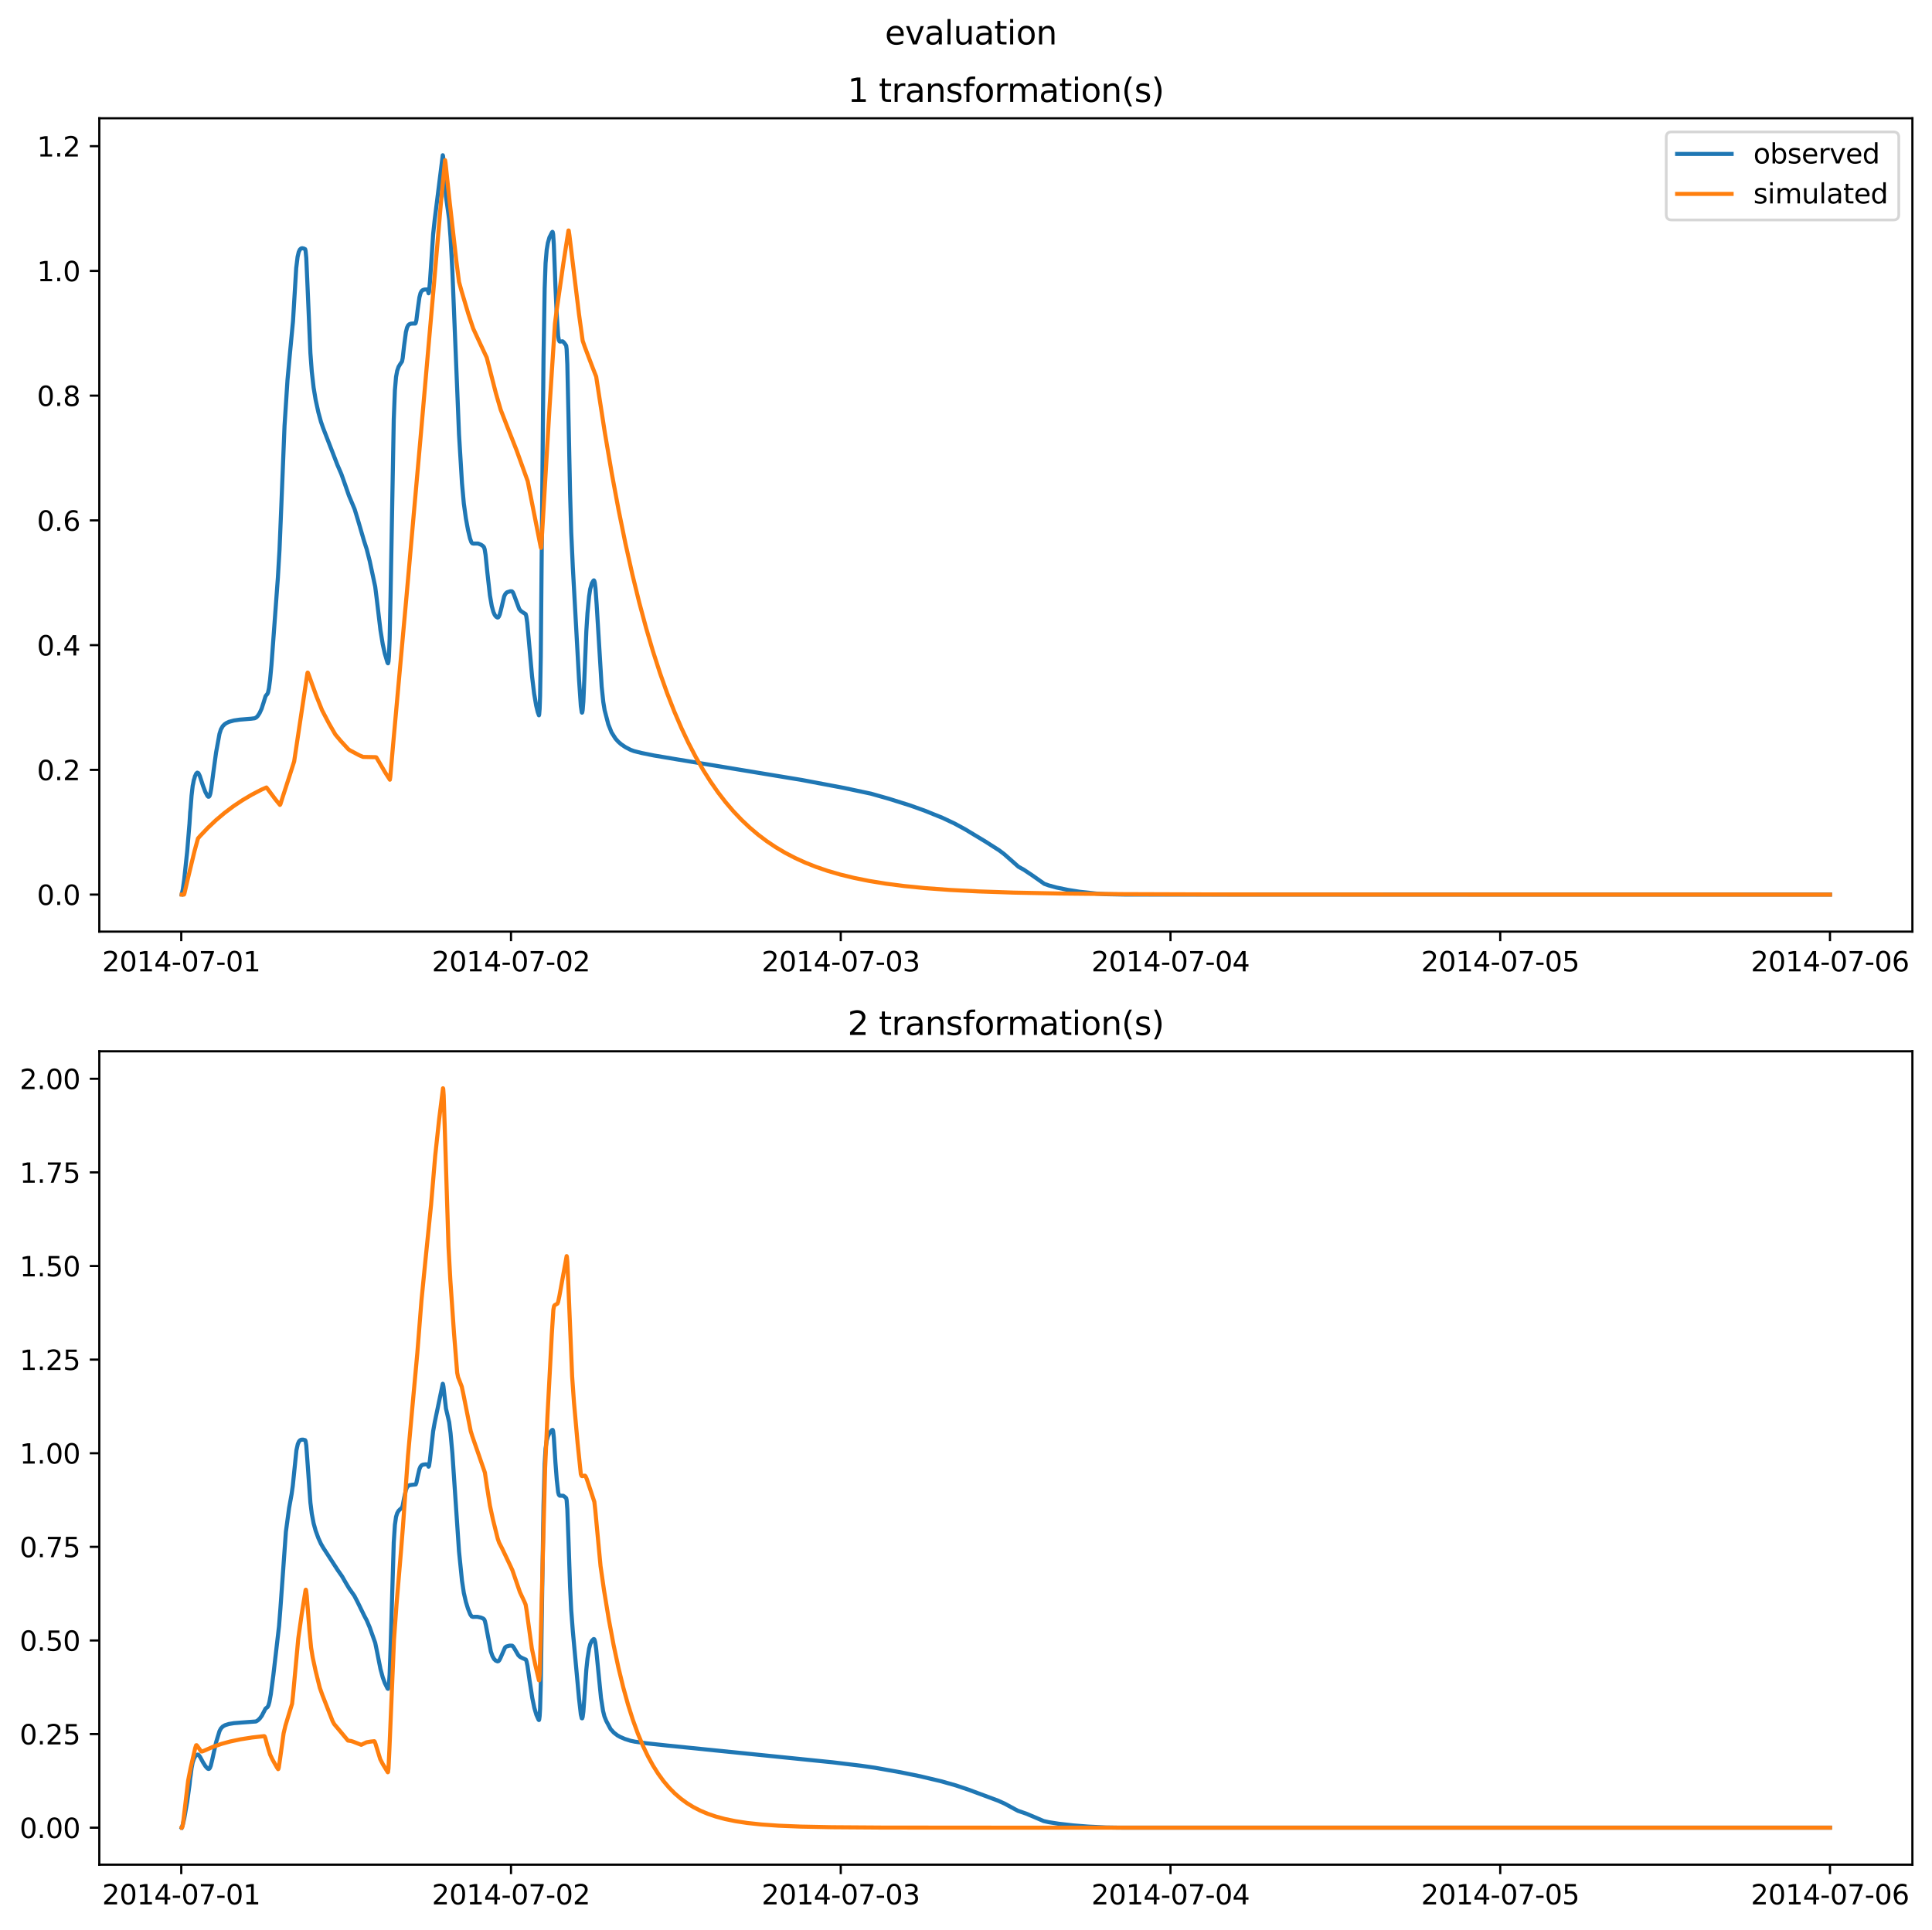 <?xml version="1.0" encoding="utf-8" standalone="no"?>
<!DOCTYPE svg PUBLIC "-//W3C//DTD SVG 1.1//EN"
  "http://www.w3.org/Graphics/SVG/1.1/DTD/svg11.dtd">
<svg xmlns:xlink="http://www.w3.org/1999/xlink" width="709.489pt" height="708.798pt" viewBox="0 0 709.489 708.798" xmlns="http://www.w3.org/2000/svg" version="1.1">
 <defs>
  <style type="text/css">*{stroke-linejoin: round; stroke-linecap: butt}</style>
 </defs>
 <g id="figure_1">
  <g id="patch_1">
   <path d="M 0 708.798 
L 709.489 708.798 
L 709.489 0 
L 0 0 
z
" style="fill: #ffffff"/>
  </g>
  <g id="axes_1">
   <g id="patch_2">
    <path d="M 36.466 342.2 
L 702.289 342.2 
L 702.289 43.44 
L 36.466 43.44 
z
" style="fill: #ffffff"/>
   </g>
   <g id="matplotlib.axis_1">
    <g id="xtick_1">
     <g id="line2d_1">
      <defs>
       <path id="ma8c5abddf0" d="M 0 0 
L 0 3.5 
" style="stroke: #000000; stroke-width: 0.8"/>
      </defs>
      <g>
       <use xlink:href="#ma8c5abddf0" x="66.562" y="342.2" style="stroke: #000000; stroke-width: 0.8"/>
      </g>
     </g>
     <g id="text_1">
      <!-- 2014-07-01 -->
      <g transform="translate(37.504 356.798) scale(0.1 -0.1)">
       <defs>
        <path id="DejaVuSans-32" d="M 1228 531 
L 3431 531 
L 3431 0 
L 469 0 
L 469 531 
Q 828 903 1448 1529 
Q 2069 2156 2228 2338 
Q 2531 2678 2651 2914 
Q 2772 3150 2772 3378 
Q 2772 3750 2511 3984 
Q 2250 4219 1831 4219 
Q 1534 4219 1204 4116 
Q 875 4013 500 3803 
L 500 4441 
Q 881 4594 1212 4672 
Q 1544 4750 1819 4750 
Q 2544 4750 2975 4387 
Q 3406 4025 3406 3419 
Q 3406 3131 3298 2873 
Q 3191 2616 2906 2266 
Q 2828 2175 2409 1742 
Q 1991 1309 1228 531 
z
" transform="scale(0.016)"/>
        <path id="DejaVuSans-30" d="M 2034 4250 
Q 1547 4250 1301 3770 
Q 1056 3291 1056 2328 
Q 1056 1369 1301 889 
Q 1547 409 2034 409 
Q 2525 409 2770 889 
Q 3016 1369 3016 2328 
Q 3016 3291 2770 3770 
Q 2525 4250 2034 4250 
z
M 2034 4750 
Q 2819 4750 3233 4129 
Q 3647 3509 3647 2328 
Q 3647 1150 3233 529 
Q 2819 -91 2034 -91 
Q 1250 -91 836 529 
Q 422 1150 422 2328 
Q 422 3509 836 4129 
Q 1250 4750 2034 4750 
z
" transform="scale(0.016)"/>
        <path id="DejaVuSans-31" d="M 794 531 
L 1825 531 
L 1825 4091 
L 703 3866 
L 703 4441 
L 1819 4666 
L 2450 4666 
L 2450 531 
L 3481 531 
L 3481 0 
L 794 0 
L 794 531 
z
" transform="scale(0.016)"/>
        <path id="DejaVuSans-34" d="M 2419 4116 
L 825 1625 
L 2419 1625 
L 2419 4116 
z
M 2253 4666 
L 3047 4666 
L 3047 1625 
L 3713 1625 
L 3713 1100 
L 3047 1100 
L 3047 0 
L 2419 0 
L 2419 1100 
L 313 1100 
L 313 1709 
L 2253 4666 
z
" transform="scale(0.016)"/>
        <path id="DejaVuSans-2d" d="M 313 2009 
L 1997 2009 
L 1997 1497 
L 313 1497 
L 313 2009 
z
" transform="scale(0.016)"/>
        <path id="DejaVuSans-37" d="M 525 4666 
L 3525 4666 
L 3525 4397 
L 1831 0 
L 1172 0 
L 2766 4134 
L 525 4134 
L 525 4666 
z
" transform="scale(0.016)"/>
       </defs>
       <use xlink:href="#DejaVuSans-32"/>
       <use xlink:href="#DejaVuSans-30" x="63.623"/>
       <use xlink:href="#DejaVuSans-31" x="127.246"/>
       <use xlink:href="#DejaVuSans-34" x="190.869"/>
       <use xlink:href="#DejaVuSans-2d" x="254.492"/>
       <use xlink:href="#DejaVuSans-30" x="290.576"/>
       <use xlink:href="#DejaVuSans-37" x="354.199"/>
       <use xlink:href="#DejaVuSans-2d" x="417.822"/>
       <use xlink:href="#DejaVuSans-30" x="453.906"/>
       <use xlink:href="#DejaVuSans-31" x="517.529"/>
      </g>
     </g>
    </g>
    <g id="xtick_2">
     <g id="line2d_2">
      <g>
       <use xlink:href="#ma8c5abddf0" x="187.655" y="342.2" style="stroke: #000000; stroke-width: 0.8"/>
      </g>
     </g>
     <g id="text_2">
      <!-- 2014-07-02 -->
      <g transform="translate(158.597 356.798) scale(0.1 -0.1)">
       <use xlink:href="#DejaVuSans-32"/>
       <use xlink:href="#DejaVuSans-30" x="63.623"/>
       <use xlink:href="#DejaVuSans-31" x="127.246"/>
       <use xlink:href="#DejaVuSans-34" x="190.869"/>
       <use xlink:href="#DejaVuSans-2d" x="254.492"/>
       <use xlink:href="#DejaVuSans-30" x="290.576"/>
       <use xlink:href="#DejaVuSans-37" x="354.199"/>
       <use xlink:href="#DejaVuSans-2d" x="417.822"/>
       <use xlink:href="#DejaVuSans-30" x="453.906"/>
       <use xlink:href="#DejaVuSans-32" x="517.529"/>
      </g>
     </g>
    </g>
    <g id="xtick_3">
     <g id="line2d_3">
      <g>
       <use xlink:href="#ma8c5abddf0" x="308.747" y="342.2" style="stroke: #000000; stroke-width: 0.8"/>
      </g>
     </g>
     <g id="text_3">
      <!-- 2014-07-03 -->
      <g transform="translate(279.689 356.798) scale(0.1 -0.1)">
       <defs>
        <path id="DejaVuSans-33" d="M 2597 2516 
Q 3050 2419 3304 2112 
Q 3559 1806 3559 1356 
Q 3559 666 3084 287 
Q 2609 -91 1734 -91 
Q 1441 -91 1130 -33 
Q 819 25 488 141 
L 488 750 
Q 750 597 1062 519 
Q 1375 441 1716 441 
Q 2309 441 2620 675 
Q 2931 909 2931 1356 
Q 2931 1769 2642 2001 
Q 2353 2234 1838 2234 
L 1294 2234 
L 1294 2753 
L 1863 2753 
Q 2328 2753 2575 2939 
Q 2822 3125 2822 3475 
Q 2822 3834 2567 4026 
Q 2313 4219 1838 4219 
Q 1578 4219 1281 4162 
Q 984 4106 628 3988 
L 628 4550 
Q 988 4650 1302 4700 
Q 1616 4750 1894 4750 
Q 2613 4750 3031 4423 
Q 3450 4097 3450 3541 
Q 3450 3153 3228 2886 
Q 3006 2619 2597 2516 
z
" transform="scale(0.016)"/>
       </defs>
       <use xlink:href="#DejaVuSans-32"/>
       <use xlink:href="#DejaVuSans-30" x="63.623"/>
       <use xlink:href="#DejaVuSans-31" x="127.246"/>
       <use xlink:href="#DejaVuSans-34" x="190.869"/>
       <use xlink:href="#DejaVuSans-2d" x="254.492"/>
       <use xlink:href="#DejaVuSans-30" x="290.576"/>
       <use xlink:href="#DejaVuSans-37" x="354.199"/>
       <use xlink:href="#DejaVuSans-2d" x="417.822"/>
       <use xlink:href="#DejaVuSans-30" x="453.906"/>
       <use xlink:href="#DejaVuSans-33" x="517.529"/>
      </g>
     </g>
    </g>
    <g id="xtick_4">
     <g id="line2d_4">
      <g>
       <use xlink:href="#ma8c5abddf0" x="429.84" y="342.2" style="stroke: #000000; stroke-width: 0.8"/>
      </g>
     </g>
     <g id="text_4">
      <!-- 2014-07-04 -->
      <g transform="translate(400.782 356.798) scale(0.1 -0.1)">
       <use xlink:href="#DejaVuSans-32"/>
       <use xlink:href="#DejaVuSans-30" x="63.623"/>
       <use xlink:href="#DejaVuSans-31" x="127.246"/>
       <use xlink:href="#DejaVuSans-34" x="190.869"/>
       <use xlink:href="#DejaVuSans-2d" x="254.492"/>
       <use xlink:href="#DejaVuSans-30" x="290.576"/>
       <use xlink:href="#DejaVuSans-37" x="354.199"/>
       <use xlink:href="#DejaVuSans-2d" x="417.822"/>
       <use xlink:href="#DejaVuSans-30" x="453.906"/>
       <use xlink:href="#DejaVuSans-34" x="517.529"/>
      </g>
     </g>
    </g>
    <g id="xtick_5">
     <g id="line2d_5">
      <g>
       <use xlink:href="#ma8c5abddf0" x="550.932" y="342.2" style="stroke: #000000; stroke-width: 0.8"/>
      </g>
     </g>
     <g id="text_5">
      <!-- 2014-07-05 -->
      <g transform="translate(521.874 356.798) scale(0.1 -0.1)">
       <defs>
        <path id="DejaVuSans-35" d="M 691 4666 
L 3169 4666 
L 3169 4134 
L 1269 4134 
L 1269 2991 
Q 1406 3038 1543 3061 
Q 1681 3084 1819 3084 
Q 2600 3084 3056 2656 
Q 3513 2228 3513 1497 
Q 3513 744 3044 326 
Q 2575 -91 1722 -91 
Q 1428 -91 1123 -41 
Q 819 9 494 109 
L 494 744 
Q 775 591 1075 516 
Q 1375 441 1709 441 
Q 2250 441 2565 725 
Q 2881 1009 2881 1497 
Q 2881 1984 2565 2268 
Q 2250 2553 1709 2553 
Q 1456 2553 1204 2497 
Q 953 2441 691 2322 
L 691 4666 
z
" transform="scale(0.016)"/>
       </defs>
       <use xlink:href="#DejaVuSans-32"/>
       <use xlink:href="#DejaVuSans-30" x="63.623"/>
       <use xlink:href="#DejaVuSans-31" x="127.246"/>
       <use xlink:href="#DejaVuSans-34" x="190.869"/>
       <use xlink:href="#DejaVuSans-2d" x="254.492"/>
       <use xlink:href="#DejaVuSans-30" x="290.576"/>
       <use xlink:href="#DejaVuSans-37" x="354.199"/>
       <use xlink:href="#DejaVuSans-2d" x="417.822"/>
       <use xlink:href="#DejaVuSans-30" x="453.906"/>
       <use xlink:href="#DejaVuSans-35" x="517.529"/>
      </g>
     </g>
    </g>
    <g id="xtick_6">
     <g id="line2d_6">
      <g>
       <use xlink:href="#ma8c5abddf0" x="672.025" y="342.2" style="stroke: #000000; stroke-width: 0.8"/>
      </g>
     </g>
     <g id="text_6">
      <!-- 2014-07-06 -->
      <g transform="translate(642.967 356.798) scale(0.1 -0.1)">
       <defs>
        <path id="DejaVuSans-36" d="M 2113 2584 
Q 1688 2584 1439 2293 
Q 1191 2003 1191 1497 
Q 1191 994 1439 701 
Q 1688 409 2113 409 
Q 2538 409 2786 701 
Q 3034 994 3034 1497 
Q 3034 2003 2786 2293 
Q 2538 2584 2113 2584 
z
M 3366 4563 
L 3366 3988 
Q 3128 4100 2886 4159 
Q 2644 4219 2406 4219 
Q 1781 4219 1451 3797 
Q 1122 3375 1075 2522 
Q 1259 2794 1537 2939 
Q 1816 3084 2150 3084 
Q 2853 3084 3261 2657 
Q 3669 2231 3669 1497 
Q 3669 778 3244 343 
Q 2819 -91 2113 -91 
Q 1303 -91 875 529 
Q 447 1150 447 2328 
Q 447 3434 972 4092 
Q 1497 4750 2381 4750 
Q 2619 4750 2861 4703 
Q 3103 4656 3366 4563 
z
" transform="scale(0.016)"/>
       </defs>
       <use xlink:href="#DejaVuSans-32"/>
       <use xlink:href="#DejaVuSans-30" x="63.623"/>
       <use xlink:href="#DejaVuSans-31" x="127.246"/>
       <use xlink:href="#DejaVuSans-34" x="190.869"/>
       <use xlink:href="#DejaVuSans-2d" x="254.492"/>
       <use xlink:href="#DejaVuSans-30" x="290.576"/>
       <use xlink:href="#DejaVuSans-37" x="354.199"/>
       <use xlink:href="#DejaVuSans-2d" x="417.822"/>
       <use xlink:href="#DejaVuSans-30" x="453.906"/>
       <use xlink:href="#DejaVuSans-36" x="517.529"/>
      </g>
     </g>
    </g>
   </g>
   <g id="matplotlib.axis_2">
    <g id="ytick_1">
     <g id="line2d_7">
      <defs>
       <path id="mebd915422e" d="M 0 0 
L -3.5 0 
" style="stroke: #000000; stroke-width: 0.8"/>
      </defs>
      <g>
       <use xlink:href="#mebd915422e" x="36.466" y="328.601" style="stroke: #000000; stroke-width: 0.8"/>
      </g>
     </g>
     <g id="text_7">
      <!-- 0.0 -->
      <g transform="translate(13.562 332.4) scale(0.1 -0.1)">
       <defs>
        <path id="DejaVuSans-2e" d="M 684 794 
L 1344 794 
L 1344 0 
L 684 0 
L 684 794 
z
" transform="scale(0.016)"/>
       </defs>
       <use xlink:href="#DejaVuSans-30"/>
       <use xlink:href="#DejaVuSans-2e" x="63.623"/>
       <use xlink:href="#DejaVuSans-30" x="95.41"/>
      </g>
     </g>
    </g>
    <g id="ytick_2">
     <g id="line2d_8">
      <g>
       <use xlink:href="#mebd915422e" x="36.466" y="282.782" style="stroke: #000000; stroke-width: 0.8"/>
      </g>
     </g>
     <g id="text_8">
      <!-- 0.2 -->
      <g transform="translate(13.562 286.582) scale(0.1 -0.1)">
       <use xlink:href="#DejaVuSans-30"/>
       <use xlink:href="#DejaVuSans-2e" x="63.623"/>
       <use xlink:href="#DejaVuSans-32" x="95.41"/>
      </g>
     </g>
    </g>
    <g id="ytick_3">
     <g id="line2d_9">
      <g>
       <use xlink:href="#mebd915422e" x="36.466" y="236.964" style="stroke: #000000; stroke-width: 0.8"/>
      </g>
     </g>
     <g id="text_9">
      <!-- 0.4 -->
      <g transform="translate(13.562 240.763) scale(0.1 -0.1)">
       <use xlink:href="#DejaVuSans-30"/>
       <use xlink:href="#DejaVuSans-2e" x="63.623"/>
       <use xlink:href="#DejaVuSans-34" x="95.41"/>
      </g>
     </g>
    </g>
    <g id="ytick_4">
     <g id="line2d_10">
      <g>
       <use xlink:href="#mebd915422e" x="36.466" y="191.145" style="stroke: #000000; stroke-width: 0.8"/>
      </g>
     </g>
     <g id="text_10">
      <!-- 0.6 -->
      <g transform="translate(13.562 194.945) scale(0.1 -0.1)">
       <use xlink:href="#DejaVuSans-30"/>
       <use xlink:href="#DejaVuSans-2e" x="63.623"/>
       <use xlink:href="#DejaVuSans-36" x="95.41"/>
      </g>
     </g>
    </g>
    <g id="ytick_5">
     <g id="line2d_11">
      <g>
       <use xlink:href="#mebd915422e" x="36.466" y="145.327" style="stroke: #000000; stroke-width: 0.8"/>
      </g>
     </g>
     <g id="text_11">
      <!-- 0.8 -->
      <g transform="translate(13.562 149.126) scale(0.1 -0.1)">
       <defs>
        <path id="DejaVuSans-38" d="M 2034 2216 
Q 1584 2216 1326 1975 
Q 1069 1734 1069 1313 
Q 1069 891 1326 650 
Q 1584 409 2034 409 
Q 2484 409 2743 651 
Q 3003 894 3003 1313 
Q 3003 1734 2745 1975 
Q 2488 2216 2034 2216 
z
M 1403 2484 
Q 997 2584 770 2862 
Q 544 3141 544 3541 
Q 544 4100 942 4425 
Q 1341 4750 2034 4750 
Q 2731 4750 3128 4425 
Q 3525 4100 3525 3541 
Q 3525 3141 3298 2862 
Q 3072 2584 2669 2484 
Q 3125 2378 3379 2068 
Q 3634 1759 3634 1313 
Q 3634 634 3220 271 
Q 2806 -91 2034 -91 
Q 1263 -91 848 271 
Q 434 634 434 1313 
Q 434 1759 690 2068 
Q 947 2378 1403 2484 
z
M 1172 3481 
Q 1172 3119 1398 2916 
Q 1625 2713 2034 2713 
Q 2441 2713 2670 2916 
Q 2900 3119 2900 3481 
Q 2900 3844 2670 4047 
Q 2441 4250 2034 4250 
Q 1625 4250 1398 4047 
Q 1172 3844 1172 3481 
z
" transform="scale(0.016)"/>
       </defs>
       <use xlink:href="#DejaVuSans-30"/>
       <use xlink:href="#DejaVuSans-2e" x="63.623"/>
       <use xlink:href="#DejaVuSans-38" x="95.41"/>
      </g>
     </g>
    </g>
    <g id="ytick_6">
     <g id="line2d_12">
      <g>
       <use xlink:href="#mebd915422e" x="36.466" y="99.508" style="stroke: #000000; stroke-width: 0.8"/>
      </g>
     </g>
     <g id="text_12">
      <!-- 1.0 -->
      <g transform="translate(13.562 103.308) scale(0.1 -0.1)">
       <use xlink:href="#DejaVuSans-31"/>
       <use xlink:href="#DejaVuSans-2e" x="63.623"/>
       <use xlink:href="#DejaVuSans-30" x="95.41"/>
      </g>
     </g>
    </g>
    <g id="ytick_7">
     <g id="line2d_13">
      <g>
       <use xlink:href="#mebd915422e" x="36.466" y="53.69" style="stroke: #000000; stroke-width: 0.8"/>
      </g>
     </g>
     <g id="text_13">
      <!-- 1.2 -->
      <g transform="translate(13.562 57.489) scale(0.1 -0.1)">
       <use xlink:href="#DejaVuSans-31"/>
       <use xlink:href="#DejaVuSans-2e" x="63.623"/>
       <use xlink:href="#DejaVuSans-32" x="95.41"/>
      </g>
     </g>
    </g>
   </g>
   <g id="line2d_14">
    <path d="M 66.73 328.513 
L 67.151 326.581 
L 67.655 322.964 
L 68.749 312.642 
L 69.589 302.475 
L 69.842 298.358 
L 70.01 296.631 
L 70.346 292.273 
L 70.514 290.808 
L 70.767 288.608 
L 70.935 287.859 
L 71.187 286.492 
L 71.355 286.052 
L 71.608 285.082 
L 71.776 284.793 
L 72.028 284.184 
L 72.28 283.941 
L 72.449 283.8 
L 72.869 284.001 
L 73.374 285.02 
L 74.551 288.615 
L 75.392 290.861 
L 76.149 292.315 
L 76.485 292.65 
L 76.737 292.627 
L 76.99 292.282 
L 77.242 291.486 
L 77.578 289.61 
L 78.335 283.829 
L 79.344 276.438 
L 80.606 269.531 
L 81.11 267.945 
L 81.783 266.749 
L 82.456 266.062 
L 83.128 265.598 
L 84.137 265.126 
L 85.903 264.649 
L 88.006 264.339 
L 92.21 264.001 
L 93.556 263.824 
L 94.144 263.502 
L 94.649 262.982 
L 95.322 261.952 
L 96.078 260.297 
L 96.751 258.221 
L 97.508 255.755 
L 97.844 255.278 
L 98.181 254.926 
L 98.433 254.328 
L 98.769 252.79 
L 99.19 249.586 
L 99.694 244.162 
L 102.049 212.164 
L 102.638 202.118 
L 103.31 185.828 
L 104.488 156.432 
L 105.581 139.538 
L 106.338 131.26 
L 107.599 117.964 
L 108.776 98.489 
L 109.281 94.354 
L 109.701 92.566 
L 110.122 91.681 
L 110.542 91.285 
L 110.963 91.165 
L 111.635 91.303 
L 111.888 91.462 
L 112.056 91.516 
L 112.224 92.16 
L 112.476 94.761 
L 112.813 102.408 
L 113.99 129.699 
L 114.495 136.482 
L 115.167 142.378 
L 115.924 146.933 
L 116.933 151.523 
L 117.858 154.9 
L 118.615 157.098 
L 123.913 170.789 
L 125.342 174.09 
L 126.604 177.637 
L 128.117 181.996 
L 130.22 187.005 
L 131.397 190.841 
L 133.668 198.618 
L 134.677 201.761 
L 135.77 206.061 
L 137.788 215.514 
L 138.377 220.237 
L 139.722 231.511 
L 140.563 236.684 
L 141.32 240.11 
L 142.329 243.496 
L 142.497 243.647 
L 142.665 242.994 
L 142.834 241.038 
L 143.086 234.745 
L 143.422 218.994 
L 144.6 154.108 
L 145.02 143.384 
L 145.44 138.463 
L 145.861 136.186 
L 146.365 134.751 
L 146.954 133.761 
L 147.627 132.779 
L 147.879 131.547 
L 148.384 127.091 
L 149.056 122.029 
L 149.477 120.317 
L 149.897 119.497 
L 150.318 119.106 
L 150.906 118.889 
L 151.747 118.834 
L 152.504 118.84 
L 152.672 118.589 
L 152.925 117.519 
L 153.429 113.438 
L 154.018 109.242 
L 154.438 107.632 
L 154.859 106.879 
L 155.279 106.54 
L 155.868 106.356 
L 156.877 106.311 
L 157.045 106.338 
L 157.382 107.733 
L 157.55 107.291 
L 157.886 103.605 
L 159.063 86.022 
L 159.652 80.545 
L 162.595 57.02 
L 162.679 57.227 
L 162.847 58.704 
L 163.773 72.164 
L 164.95 80.579 
L 165.454 87.19 
L 166.127 99.619 
L 167.304 128.495 
L 168.566 159.592 
L 169.659 177.533 
L 170.332 184.954 
L 171.089 190.43 
L 171.845 194.555 
L 172.602 197.779 
L 173.107 199.184 
L 173.443 199.569 
L 173.864 199.66 
L 175.545 199.646 
L 176.723 200.124 
L 177.395 200.602 
L 177.732 201.013 
L 177.984 201.774 
L 178.32 203.846 
L 178.993 210.476 
L 179.918 218.698 
L 180.591 222.571 
L 181.18 224.745 
L 181.684 225.888 
L 182.189 226.536 
L 182.693 226.833 
L 182.945 226.777 
L 183.198 226.466 
L 183.534 225.678 
L 184.039 223.703 
L 185.132 219.09 
L 185.468 218.372 
L 185.805 217.904 
L 186.225 217.55 
L 187.402 217.181 
L 187.991 217.208 
L 188.327 217.546 
L 188.664 218.277 
L 190.682 223.691 
L 191.271 224.41 
L 191.943 224.892 
L 193.037 225.578 
L 193.289 226.441 
L 193.625 228.778 
L 194.214 235.34 
L 195.391 248.465 
L 196.148 254.766 
L 196.905 259.198 
L 197.493 261.612 
L 197.914 262.749 
L 197.998 262.439 
L 198.166 260.42 
L 198.334 255.819 
L 198.587 241.153 
L 199.007 194.83 
L 199.596 131.428 
L 200.016 105.943 
L 200.353 96.681 
L 200.773 91.727 
L 201.193 89.226 
L 201.782 87.178 
L 202.707 85.356 
L 202.875 85.16 
L 202.959 85.241 
L 203.128 86.038 
L 203.38 89.808 
L 203.968 105.095 
L 204.473 115.941 
L 204.978 123.429 
L 205.23 124.944 
L 205.482 125.418 
L 205.65 125.475 
L 206.575 125.372 
L 206.996 125.703 
L 207.584 126.459 
L 207.921 126.992 
L 208.089 128.242 
L 208.341 133.878 
L 208.762 152.693 
L 209.35 181.171 
L 209.771 195.556 
L 210.359 208.373 
L 212.63 249.49 
L 213.303 259.328 
L 213.639 261.653 
L 213.723 261.77 
L 213.807 261.683 
L 213.975 260.815 
L 214.228 257.633 
L 214.564 249.939 
L 215.321 231.827 
L 215.741 225.184 
L 216.33 219.044 
L 216.75 216.35 
L 217.339 214.271 
L 217.928 213.278 
L 218.096 213.173 
L 218.264 213.41 
L 218.432 214.075 
L 218.685 216.121 
L 219.105 222.008 
L 220.955 252.234 
L 221.544 257.848 
L 222.048 260.91 
L 223.394 266.055 
L 224.571 269.009 
L 226.001 271.265 
L 227.01 272.412 
L 228.103 273.375 
L 229.701 274.46 
L 231.551 275.42 
L 232.812 275.883 
L 235.587 276.582 
L 240.212 277.514 
L 247.949 278.82 
L 294.451 286.5 
L 309.924 289.423 
L 319.847 291.53 
L 326.491 293.417 
L 334.059 295.797 
L 339.441 297.717 
L 346.084 300.399 
L 350.541 302.494 
L 354.493 304.655 
L 361.893 309.124 
L 366.939 312.352 
L 368.705 313.684 
L 371.648 316.271 
L 374.003 318.365 
L 375.937 319.435 
L 379.048 321.508 
L 383.505 324.647 
L 385.103 325.222 
L 387.962 326 
L 392.166 326.871 
L 396.455 327.56 
L 402.594 328.224 
L 405.957 328.449 
L 412.937 328.58 
L 672.025 328.58 
L 672.025 328.58 
" clip-path="url(#p22bc009d74)" style="fill: none; stroke: #1f77b4; stroke-width: 1.5; stroke-linecap: square"/>
   </g>
   <g id="line2d_15">
    <path d="M 66.73 328.601 
L 67.571 328.584 
L 67.739 328.145 
L 68.917 323.015 
L 71.439 312.586 
L 72.701 307.985 
L 73.374 307.186 
L 76.317 304.087 
L 79.344 301.227 
L 82.456 298.598 
L 85.651 296.189 
L 88.931 293.991 
L 92.378 291.945 
L 95.994 290.058 
L 97.844 289.258 
L 98.265 289.781 
L 101.124 293.606 
L 102.806 295.661 
L 102.974 295.423 
L 103.731 293.013 
L 106.338 284.96 
L 108.02 279.7 
L 112.897 247.237 
L 112.981 247.048 
L 113.065 247.091 
L 113.401 247.937 
L 116.176 255.661 
L 118.279 260.903 
L 120.801 265.733 
L 123.156 269.814 
L 125.09 272.113 
L 127.949 275.221 
L 128.454 275.583 
L 131.902 277.415 
L 133.331 278.03 
L 137.956 278.126 
L 138.209 278.208 
L 138.713 279.053 
L 141.404 283.662 
L 143.17 286.403 
L 143.338 285.342 
L 144.263 274.626 
L 146.786 246.594 
L 149.309 218.771 
L 151.831 190.166 
L 154.438 160.807 
L 156.961 131.813 
L 159.4 103.956 
L 161.922 74.476 
L 163.436 58.842 
L 163.604 59.822 
L 165.118 74.061 
L 167.641 96.329 
L 168.566 103.537 
L 169.491 106.917 
L 172.014 115.39 
L 173.779 120.685 
L 176.218 125.962 
L 178.741 131.344 
L 182.105 144.435 
L 183.87 150.509 
L 186.309 156.784 
L 189.673 165.322 
L 192.28 172.548 
L 193.793 176.744 
L 198.587 201.044 
L 198.671 201.252 
L 198.755 200.831 
L 199.091 195.664 
L 201.866 148.64 
L 203.8 118.838 
L 204.389 114.19 
L 206.912 96.553 
L 208.762 84.661 
L 208.846 84.676 
L 209.098 86.351 
L 212.63 115.455 
L 213.975 125.155 
L 214.732 127.357 
L 217.339 134.255 
L 218.937 138.349 
L 219.61 142.764 
L 222.132 159.019 
L 224.655 173.852 
L 227.178 187.388 
L 229.701 199.74 
L 232.223 211.011 
L 234.746 221.297 
L 237.269 230.683 
L 239.792 239.247 
L 242.399 247.312 
L 245.005 254.648 
L 247.612 261.322 
L 250.219 267.394 
L 252.826 272.918 
L 255.517 278.098 
L 258.208 282.795 
L 260.899 287.056 
L 263.674 291.036 
L 266.449 294.634 
L 269.308 297.981 
L 272.251 301.082 
L 275.278 303.945 
L 278.39 306.577 
L 281.585 308.988 
L 284.865 311.188 
L 288.313 313.236 
L 291.929 315.125 
L 295.713 316.854 
L 299.749 318.454 
L 304.038 319.916 
L 308.663 321.258 
L 313.709 322.486 
L 319.175 323.586 
L 325.229 324.575 
L 332.041 325.457 
L 339.777 326.226 
L 348.691 326.882 
L 359.286 327.431 
L 372.237 327.869 
L 388.971 328.202 
L 412.517 328.431 
L 451.451 328.559 
L 552.614 328.6 
L 672.025 328.601 
L 672.025 328.601 
" clip-path="url(#p22bc009d74)" style="fill: none; stroke: #ff7f0e; stroke-width: 1.5; stroke-linecap: square"/>
   </g>
   <g id="patch_3">
    <path d="M 36.466 342.2 
L 36.466 43.44 
" style="fill: none; stroke: #000000; stroke-width: 0.8; stroke-linejoin: miter; stroke-linecap: square"/>
   </g>
   <g id="patch_4">
    <path d="M 702.289 342.2 
L 702.289 43.44 
" style="fill: none; stroke: #000000; stroke-width: 0.8; stroke-linejoin: miter; stroke-linecap: square"/>
   </g>
   <g id="patch_5">
    <path d="M 36.466 342.2 
L 702.289 342.2 
" style="fill: none; stroke: #000000; stroke-width: 0.8; stroke-linejoin: miter; stroke-linecap: square"/>
   </g>
   <g id="patch_6">
    <path d="M 36.466 43.44 
L 702.289 43.44 
" style="fill: none; stroke: #000000; stroke-width: 0.8; stroke-linejoin: miter; stroke-linecap: square"/>
   </g>
   <g id="text_14">
    <!-- 1 transformation(s) -->
    <g transform="translate(311.263 37.44) scale(0.12 -0.12)">
     <defs>
      <path id="DejaVuSans-20" transform="scale(0.016)"/>
      <path id="DejaVuSans-74" d="M 1172 4494 
L 1172 3500 
L 2356 3500 
L 2356 3053 
L 1172 3053 
L 1172 1153 
Q 1172 725 1289 603 
Q 1406 481 1766 481 
L 2356 481 
L 2356 0 
L 1766 0 
Q 1100 0 847 248 
Q 594 497 594 1153 
L 594 3053 
L 172 3053 
L 172 3500 
L 594 3500 
L 594 4494 
L 1172 4494 
z
" transform="scale(0.016)"/>
      <path id="DejaVuSans-72" d="M 2631 2963 
Q 2534 3019 2420 3045 
Q 2306 3072 2169 3072 
Q 1681 3072 1420 2755 
Q 1159 2438 1159 1844 
L 1159 0 
L 581 0 
L 581 3500 
L 1159 3500 
L 1159 2956 
Q 1341 3275 1631 3429 
Q 1922 3584 2338 3584 
Q 2397 3584 2469 3576 
Q 2541 3569 2628 3553 
L 2631 2963 
z
" transform="scale(0.016)"/>
      <path id="DejaVuSans-61" d="M 2194 1759 
Q 1497 1759 1228 1600 
Q 959 1441 959 1056 
Q 959 750 1161 570 
Q 1363 391 1709 391 
Q 2188 391 2477 730 
Q 2766 1069 2766 1631 
L 2766 1759 
L 2194 1759 
z
M 3341 1997 
L 3341 0 
L 2766 0 
L 2766 531 
Q 2569 213 2275 61 
Q 1981 -91 1556 -91 
Q 1019 -91 701 211 
Q 384 513 384 1019 
Q 384 1609 779 1909 
Q 1175 2209 1959 2209 
L 2766 2209 
L 2766 2266 
Q 2766 2663 2505 2880 
Q 2244 3097 1772 3097 
Q 1472 3097 1187 3025 
Q 903 2953 641 2809 
L 641 3341 
Q 956 3463 1253 3523 
Q 1550 3584 1831 3584 
Q 2591 3584 2966 3190 
Q 3341 2797 3341 1997 
z
" transform="scale(0.016)"/>
      <path id="DejaVuSans-6e" d="M 3513 2113 
L 3513 0 
L 2938 0 
L 2938 2094 
Q 2938 2591 2744 2837 
Q 2550 3084 2163 3084 
Q 1697 3084 1428 2787 
Q 1159 2491 1159 1978 
L 1159 0 
L 581 0 
L 581 3500 
L 1159 3500 
L 1159 2956 
Q 1366 3272 1645 3428 
Q 1925 3584 2291 3584 
Q 2894 3584 3203 3211 
Q 3513 2838 3513 2113 
z
" transform="scale(0.016)"/>
      <path id="DejaVuSans-73" d="M 2834 3397 
L 2834 2853 
Q 2591 2978 2328 3040 
Q 2066 3103 1784 3103 
Q 1356 3103 1142 2972 
Q 928 2841 928 2578 
Q 928 2378 1081 2264 
Q 1234 2150 1697 2047 
L 1894 2003 
Q 2506 1872 2764 1633 
Q 3022 1394 3022 966 
Q 3022 478 2636 193 
Q 2250 -91 1575 -91 
Q 1294 -91 989 -36 
Q 684 19 347 128 
L 347 722 
Q 666 556 975 473 
Q 1284 391 1588 391 
Q 1994 391 2212 530 
Q 2431 669 2431 922 
Q 2431 1156 2273 1281 
Q 2116 1406 1581 1522 
L 1381 1569 
Q 847 1681 609 1914 
Q 372 2147 372 2553 
Q 372 3047 722 3315 
Q 1072 3584 1716 3584 
Q 2034 3584 2315 3537 
Q 2597 3491 2834 3397 
z
" transform="scale(0.016)"/>
      <path id="DejaVuSans-66" d="M 2375 4863 
L 2375 4384 
L 1825 4384 
Q 1516 4384 1395 4259 
Q 1275 4134 1275 3809 
L 1275 3500 
L 2222 3500 
L 2222 3053 
L 1275 3053 
L 1275 0 
L 697 0 
L 697 3053 
L 147 3053 
L 147 3500 
L 697 3500 
L 697 3744 
Q 697 4328 969 4595 
Q 1241 4863 1831 4863 
L 2375 4863 
z
" transform="scale(0.016)"/>
      <path id="DejaVuSans-6f" d="M 1959 3097 
Q 1497 3097 1228 2736 
Q 959 2375 959 1747 
Q 959 1119 1226 758 
Q 1494 397 1959 397 
Q 2419 397 2687 759 
Q 2956 1122 2956 1747 
Q 2956 2369 2687 2733 
Q 2419 3097 1959 3097 
z
M 1959 3584 
Q 2709 3584 3137 3096 
Q 3566 2609 3566 1747 
Q 3566 888 3137 398 
Q 2709 -91 1959 -91 
Q 1206 -91 779 398 
Q 353 888 353 1747 
Q 353 2609 779 3096 
Q 1206 3584 1959 3584 
z
" transform="scale(0.016)"/>
      <path id="DejaVuSans-6d" d="M 3328 2828 
Q 3544 3216 3844 3400 
Q 4144 3584 4550 3584 
Q 5097 3584 5394 3201 
Q 5691 2819 5691 2113 
L 5691 0 
L 5113 0 
L 5113 2094 
Q 5113 2597 4934 2840 
Q 4756 3084 4391 3084 
Q 3944 3084 3684 2787 
Q 3425 2491 3425 1978 
L 3425 0 
L 2847 0 
L 2847 2094 
Q 2847 2600 2669 2842 
Q 2491 3084 2119 3084 
Q 1678 3084 1418 2786 
Q 1159 2488 1159 1978 
L 1159 0 
L 581 0 
L 581 3500 
L 1159 3500 
L 1159 2956 
Q 1356 3278 1631 3431 
Q 1906 3584 2284 3584 
Q 2666 3584 2933 3390 
Q 3200 3197 3328 2828 
z
" transform="scale(0.016)"/>
      <path id="DejaVuSans-69" d="M 603 3500 
L 1178 3500 
L 1178 0 
L 603 0 
L 603 3500 
z
M 603 4863 
L 1178 4863 
L 1178 4134 
L 603 4134 
L 603 4863 
z
" transform="scale(0.016)"/>
      <path id="DejaVuSans-28" d="M 1984 4856 
Q 1566 4138 1362 3434 
Q 1159 2731 1159 2009 
Q 1159 1288 1364 580 
Q 1569 -128 1984 -844 
L 1484 -844 
Q 1016 -109 783 600 
Q 550 1309 550 2009 
Q 550 2706 781 3412 
Q 1013 4119 1484 4856 
L 1984 4856 
z
" transform="scale(0.016)"/>
      <path id="DejaVuSans-29" d="M 513 4856 
L 1013 4856 
Q 1481 4119 1714 3412 
Q 1947 2706 1947 2009 
Q 1947 1309 1714 600 
Q 1481 -109 1013 -844 
L 513 -844 
Q 928 -128 1133 580 
Q 1338 1288 1338 2009 
Q 1338 2731 1133 3434 
Q 928 4138 513 4856 
z
" transform="scale(0.016)"/>
     </defs>
     <use xlink:href="#DejaVuSans-31"/>
     <use xlink:href="#DejaVuSans-20" x="63.623"/>
     <use xlink:href="#DejaVuSans-74" x="95.41"/>
     <use xlink:href="#DejaVuSans-72" x="134.619"/>
     <use xlink:href="#DejaVuSans-61" x="175.732"/>
     <use xlink:href="#DejaVuSans-6e" x="237.012"/>
     <use xlink:href="#DejaVuSans-73" x="300.391"/>
     <use xlink:href="#DejaVuSans-66" x="352.49"/>
     <use xlink:href="#DejaVuSans-6f" x="387.695"/>
     <use xlink:href="#DejaVuSans-72" x="448.877"/>
     <use xlink:href="#DejaVuSans-6d" x="488.24"/>
     <use xlink:href="#DejaVuSans-61" x="585.652"/>
     <use xlink:href="#DejaVuSans-74" x="646.932"/>
     <use xlink:href="#DejaVuSans-69" x="686.141"/>
     <use xlink:href="#DejaVuSans-6f" x="713.924"/>
     <use xlink:href="#DejaVuSans-6e" x="775.105"/>
     <use xlink:href="#DejaVuSans-28" x="838.484"/>
     <use xlink:href="#DejaVuSans-73" x="877.498"/>
     <use xlink:href="#DejaVuSans-29" x="929.598"/>
    </g>
   </g>
   <g id="legend_1">
    <g id="patch_7">
     <path d="M 613.896 80.796 
L 695.289 80.796 
Q 697.289 80.796 697.289 78.796 
L 697.289 50.44 
Q 697.289 48.44 695.289 48.44 
L 613.896 48.44 
Q 611.896 48.44 611.896 50.44 
L 611.896 78.796 
Q 611.896 80.796 613.896 80.796 
z
" style="fill: #ffffff; opacity: 0.8; stroke: #cccccc; stroke-linejoin: miter"/>
    </g>
    <g id="line2d_16">
     <path d="M 615.896 56.538 
L 625.896 56.538 
L 635.896 56.538 
" style="fill: none; stroke: #1f77b4; stroke-width: 1.5; stroke-linecap: square"/>
    </g>
    <g id="text_15">
     <!-- observed -->
     <g transform="translate(643.896 60.038) scale(0.1 -0.1)">
      <defs>
       <path id="DejaVuSans-62" d="M 3116 1747 
Q 3116 2381 2855 2742 
Q 2594 3103 2138 3103 
Q 1681 3103 1420 2742 
Q 1159 2381 1159 1747 
Q 1159 1113 1420 752 
Q 1681 391 2138 391 
Q 2594 391 2855 752 
Q 3116 1113 3116 1747 
z
M 1159 2969 
Q 1341 3281 1617 3432 
Q 1894 3584 2278 3584 
Q 2916 3584 3314 3078 
Q 3713 2572 3713 1747 
Q 3713 922 3314 415 
Q 2916 -91 2278 -91 
Q 1894 -91 1617 61 
Q 1341 213 1159 525 
L 1159 0 
L 581 0 
L 581 4863 
L 1159 4863 
L 1159 2969 
z
" transform="scale(0.016)"/>
       <path id="DejaVuSans-65" d="M 3597 1894 
L 3597 1613 
L 953 1613 
Q 991 1019 1311 708 
Q 1631 397 2203 397 
Q 2534 397 2845 478 
Q 3156 559 3463 722 
L 3463 178 
Q 3153 47 2828 -22 
Q 2503 -91 2169 -91 
Q 1331 -91 842 396 
Q 353 884 353 1716 
Q 353 2575 817 3079 
Q 1281 3584 2069 3584 
Q 2775 3584 3186 3129 
Q 3597 2675 3597 1894 
z
M 3022 2063 
Q 3016 2534 2758 2815 
Q 2500 3097 2075 3097 
Q 1594 3097 1305 2825 
Q 1016 2553 972 2059 
L 3022 2063 
z
" transform="scale(0.016)"/>
       <path id="DejaVuSans-76" d="M 191 3500 
L 800 3500 
L 1894 563 
L 2988 3500 
L 3597 3500 
L 2284 0 
L 1503 0 
L 191 3500 
z
" transform="scale(0.016)"/>
       <path id="DejaVuSans-64" d="M 2906 2969 
L 2906 4863 
L 3481 4863 
L 3481 0 
L 2906 0 
L 2906 525 
Q 2725 213 2448 61 
Q 2172 -91 1784 -91 
Q 1150 -91 751 415 
Q 353 922 353 1747 
Q 353 2572 751 3078 
Q 1150 3584 1784 3584 
Q 2172 3584 2448 3432 
Q 2725 3281 2906 2969 
z
M 947 1747 
Q 947 1113 1208 752 
Q 1469 391 1925 391 
Q 2381 391 2643 752 
Q 2906 1113 2906 1747 
Q 2906 2381 2643 2742 
Q 2381 3103 1925 3103 
Q 1469 3103 1208 2742 
Q 947 2381 947 1747 
z
" transform="scale(0.016)"/>
      </defs>
      <use xlink:href="#DejaVuSans-6f"/>
      <use xlink:href="#DejaVuSans-62" x="61.182"/>
      <use xlink:href="#DejaVuSans-73" x="124.658"/>
      <use xlink:href="#DejaVuSans-65" x="176.758"/>
      <use xlink:href="#DejaVuSans-72" x="238.281"/>
      <use xlink:href="#DejaVuSans-76" x="279.395"/>
      <use xlink:href="#DejaVuSans-65" x="338.574"/>
      <use xlink:href="#DejaVuSans-64" x="400.098"/>
     </g>
    </g>
    <g id="line2d_17">
     <path d="M 615.896 71.217 
L 625.896 71.217 
L 635.896 71.217 
" style="fill: none; stroke: #ff7f0e; stroke-width: 1.5; stroke-linecap: square"/>
    </g>
    <g id="text_16">
     <!-- simulated -->
     <g transform="translate(643.896 74.717) scale(0.1 -0.1)">
      <defs>
       <path id="DejaVuSans-75" d="M 544 1381 
L 544 3500 
L 1119 3500 
L 1119 1403 
Q 1119 906 1312 657 
Q 1506 409 1894 409 
Q 2359 409 2629 706 
Q 2900 1003 2900 1516 
L 2900 3500 
L 3475 3500 
L 3475 0 
L 2900 0 
L 2900 538 
Q 2691 219 2414 64 
Q 2138 -91 1772 -91 
Q 1169 -91 856 284 
Q 544 659 544 1381 
z
M 1991 3584 
L 1991 3584 
z
" transform="scale(0.016)"/>
       <path id="DejaVuSans-6c" d="M 603 4863 
L 1178 4863 
L 1178 0 
L 603 0 
L 603 4863 
z
" transform="scale(0.016)"/>
      </defs>
      <use xlink:href="#DejaVuSans-73"/>
      <use xlink:href="#DejaVuSans-69" x="52.1"/>
      <use xlink:href="#DejaVuSans-6d" x="79.883"/>
      <use xlink:href="#DejaVuSans-75" x="177.295"/>
      <use xlink:href="#DejaVuSans-6c" x="240.674"/>
      <use xlink:href="#DejaVuSans-61" x="268.457"/>
      <use xlink:href="#DejaVuSans-74" x="329.736"/>
      <use xlink:href="#DejaVuSans-65" x="368.945"/>
      <use xlink:href="#DejaVuSans-64" x="430.469"/>
     </g>
    </g>
   </g>
  </g>
  <g id="axes_2">
   <g id="patch_8">
    <path d="M 36.466 684.92 
L 702.289 684.92 
L 702.289 386.16 
L 36.466 386.16 
z
" style="fill: #ffffff"/>
   </g>
   <g id="matplotlib.axis_3">
    <g id="xtick_7">
     <g id="line2d_18">
      <g>
       <use xlink:href="#ma8c5abddf0" x="66.562" y="684.92" style="stroke: #000000; stroke-width: 0.8"/>
      </g>
     </g>
     <g id="text_17">
      <!-- 2014-07-01 -->
      <g transform="translate(37.504 699.518) scale(0.1 -0.1)">
       <use xlink:href="#DejaVuSans-32"/>
       <use xlink:href="#DejaVuSans-30" x="63.623"/>
       <use xlink:href="#DejaVuSans-31" x="127.246"/>
       <use xlink:href="#DejaVuSans-34" x="190.869"/>
       <use xlink:href="#DejaVuSans-2d" x="254.492"/>
       <use xlink:href="#DejaVuSans-30" x="290.576"/>
       <use xlink:href="#DejaVuSans-37" x="354.199"/>
       <use xlink:href="#DejaVuSans-2d" x="417.822"/>
       <use xlink:href="#DejaVuSans-30" x="453.906"/>
       <use xlink:href="#DejaVuSans-31" x="517.529"/>
      </g>
     </g>
    </g>
    <g id="xtick_8">
     <g id="line2d_19">
      <g>
       <use xlink:href="#ma8c5abddf0" x="187.655" y="684.92" style="stroke: #000000; stroke-width: 0.8"/>
      </g>
     </g>
     <g id="text_18">
      <!-- 2014-07-02 -->
      <g transform="translate(158.597 699.518) scale(0.1 -0.1)">
       <use xlink:href="#DejaVuSans-32"/>
       <use xlink:href="#DejaVuSans-30" x="63.623"/>
       <use xlink:href="#DejaVuSans-31" x="127.246"/>
       <use xlink:href="#DejaVuSans-34" x="190.869"/>
       <use xlink:href="#DejaVuSans-2d" x="254.492"/>
       <use xlink:href="#DejaVuSans-30" x="290.576"/>
       <use xlink:href="#DejaVuSans-37" x="354.199"/>
       <use xlink:href="#DejaVuSans-2d" x="417.822"/>
       <use xlink:href="#DejaVuSans-30" x="453.906"/>
       <use xlink:href="#DejaVuSans-32" x="517.529"/>
      </g>
     </g>
    </g>
    <g id="xtick_9">
     <g id="line2d_20">
      <g>
       <use xlink:href="#ma8c5abddf0" x="308.747" y="684.92" style="stroke: #000000; stroke-width: 0.8"/>
      </g>
     </g>
     <g id="text_19">
      <!-- 2014-07-03 -->
      <g transform="translate(279.689 699.518) scale(0.1 -0.1)">
       <use xlink:href="#DejaVuSans-32"/>
       <use xlink:href="#DejaVuSans-30" x="63.623"/>
       <use xlink:href="#DejaVuSans-31" x="127.246"/>
       <use xlink:href="#DejaVuSans-34" x="190.869"/>
       <use xlink:href="#DejaVuSans-2d" x="254.492"/>
       <use xlink:href="#DejaVuSans-30" x="290.576"/>
       <use xlink:href="#DejaVuSans-37" x="354.199"/>
       <use xlink:href="#DejaVuSans-2d" x="417.822"/>
       <use xlink:href="#DejaVuSans-30" x="453.906"/>
       <use xlink:href="#DejaVuSans-33" x="517.529"/>
      </g>
     </g>
    </g>
    <g id="xtick_10">
     <g id="line2d_21">
      <g>
       <use xlink:href="#ma8c5abddf0" x="429.84" y="684.92" style="stroke: #000000; stroke-width: 0.8"/>
      </g>
     </g>
     <g id="text_20">
      <!-- 2014-07-04 -->
      <g transform="translate(400.782 699.518) scale(0.1 -0.1)">
       <use xlink:href="#DejaVuSans-32"/>
       <use xlink:href="#DejaVuSans-30" x="63.623"/>
       <use xlink:href="#DejaVuSans-31" x="127.246"/>
       <use xlink:href="#DejaVuSans-34" x="190.869"/>
       <use xlink:href="#DejaVuSans-2d" x="254.492"/>
       <use xlink:href="#DejaVuSans-30" x="290.576"/>
       <use xlink:href="#DejaVuSans-37" x="354.199"/>
       <use xlink:href="#DejaVuSans-2d" x="417.822"/>
       <use xlink:href="#DejaVuSans-30" x="453.906"/>
       <use xlink:href="#DejaVuSans-34" x="517.529"/>
      </g>
     </g>
    </g>
    <g id="xtick_11">
     <g id="line2d_22">
      <g>
       <use xlink:href="#ma8c5abddf0" x="550.932" y="684.92" style="stroke: #000000; stroke-width: 0.8"/>
      </g>
     </g>
     <g id="text_21">
      <!-- 2014-07-05 -->
      <g transform="translate(521.874 699.518) scale(0.1 -0.1)">
       <use xlink:href="#DejaVuSans-32"/>
       <use xlink:href="#DejaVuSans-30" x="63.623"/>
       <use xlink:href="#DejaVuSans-31" x="127.246"/>
       <use xlink:href="#DejaVuSans-34" x="190.869"/>
       <use xlink:href="#DejaVuSans-2d" x="254.492"/>
       <use xlink:href="#DejaVuSans-30" x="290.576"/>
       <use xlink:href="#DejaVuSans-37" x="354.199"/>
       <use xlink:href="#DejaVuSans-2d" x="417.822"/>
       <use xlink:href="#DejaVuSans-30" x="453.906"/>
       <use xlink:href="#DejaVuSans-35" x="517.529"/>
      </g>
     </g>
    </g>
    <g id="xtick_12">
     <g id="line2d_23">
      <g>
       <use xlink:href="#ma8c5abddf0" x="672.025" y="684.92" style="stroke: #000000; stroke-width: 0.8"/>
      </g>
     </g>
     <g id="text_22">
      <!-- 2014-07-06 -->
      <g transform="translate(642.967 699.518) scale(0.1 -0.1)">
       <use xlink:href="#DejaVuSans-32"/>
       <use xlink:href="#DejaVuSans-30" x="63.623"/>
       <use xlink:href="#DejaVuSans-31" x="127.246"/>
       <use xlink:href="#DejaVuSans-34" x="190.869"/>
       <use xlink:href="#DejaVuSans-2d" x="254.492"/>
       <use xlink:href="#DejaVuSans-30" x="290.576"/>
       <use xlink:href="#DejaVuSans-37" x="354.199"/>
       <use xlink:href="#DejaVuSans-2d" x="417.822"/>
       <use xlink:href="#DejaVuSans-30" x="453.906"/>
       <use xlink:href="#DejaVuSans-36" x="517.529"/>
      </g>
     </g>
    </g>
   </g>
   <g id="matplotlib.axis_4">
    <g id="ytick_8">
     <g id="line2d_24">
      <g>
       <use xlink:href="#mebd915422e" x="36.466" y="671.34" style="stroke: #000000; stroke-width: 0.8"/>
      </g>
     </g>
     <g id="text_23">
      <!-- 0.00 -->
      <g transform="translate(7.2 675.139) scale(0.1 -0.1)">
       <use xlink:href="#DejaVuSans-30"/>
       <use xlink:href="#DejaVuSans-2e" x="63.623"/>
       <use xlink:href="#DejaVuSans-30" x="95.41"/>
       <use xlink:href="#DejaVuSans-30" x="159.033"/>
      </g>
     </g>
    </g>
    <g id="ytick_9">
     <g id="line2d_25">
      <g>
       <use xlink:href="#mebd915422e" x="36.466" y="636.954" style="stroke: #000000; stroke-width: 0.8"/>
      </g>
     </g>
     <g id="text_24">
      <!-- 0.25 -->
      <g transform="translate(7.2 640.753) scale(0.1 -0.1)">
       <use xlink:href="#DejaVuSans-30"/>
       <use xlink:href="#DejaVuSans-2e" x="63.623"/>
       <use xlink:href="#DejaVuSans-32" x="95.41"/>
       <use xlink:href="#DejaVuSans-35" x="159.033"/>
      </g>
     </g>
    </g>
    <g id="ytick_10">
     <g id="line2d_26">
      <g>
       <use xlink:href="#mebd915422e" x="36.466" y="602.568" style="stroke: #000000; stroke-width: 0.8"/>
      </g>
     </g>
     <g id="text_25">
      <!-- 0.50 -->
      <g transform="translate(7.2 606.367) scale(0.1 -0.1)">
       <use xlink:href="#DejaVuSans-30"/>
       <use xlink:href="#DejaVuSans-2e" x="63.623"/>
       <use xlink:href="#DejaVuSans-35" x="95.41"/>
       <use xlink:href="#DejaVuSans-30" x="159.033"/>
      </g>
     </g>
    </g>
    <g id="ytick_11">
     <g id="line2d_27">
      <g>
       <use xlink:href="#mebd915422e" x="36.466" y="568.182" style="stroke: #000000; stroke-width: 0.8"/>
      </g>
     </g>
     <g id="text_26">
      <!-- 0.75 -->
      <g transform="translate(7.2 571.981) scale(0.1 -0.1)">
       <use xlink:href="#DejaVuSans-30"/>
       <use xlink:href="#DejaVuSans-2e" x="63.623"/>
       <use xlink:href="#DejaVuSans-37" x="95.41"/>
       <use xlink:href="#DejaVuSans-35" x="159.033"/>
      </g>
     </g>
    </g>
    <g id="ytick_12">
     <g id="line2d_28">
      <g>
       <use xlink:href="#mebd915422e" x="36.466" y="533.796" style="stroke: #000000; stroke-width: 0.8"/>
      </g>
     </g>
     <g id="text_27">
      <!-- 1.00 -->
      <g transform="translate(7.2 537.595) scale(0.1 -0.1)">
       <use xlink:href="#DejaVuSans-31"/>
       <use xlink:href="#DejaVuSans-2e" x="63.623"/>
       <use xlink:href="#DejaVuSans-30" x="95.41"/>
       <use xlink:href="#DejaVuSans-30" x="159.033"/>
      </g>
     </g>
    </g>
    <g id="ytick_13">
     <g id="line2d_29">
      <g>
       <use xlink:href="#mebd915422e" x="36.466" y="499.41" style="stroke: #000000; stroke-width: 0.8"/>
      </g>
     </g>
     <g id="text_28">
      <!-- 1.25 -->
      <g transform="translate(7.2 503.209) scale(0.1 -0.1)">
       <use xlink:href="#DejaVuSans-31"/>
       <use xlink:href="#DejaVuSans-2e" x="63.623"/>
       <use xlink:href="#DejaVuSans-32" x="95.41"/>
       <use xlink:href="#DejaVuSans-35" x="159.033"/>
      </g>
     </g>
    </g>
    <g id="ytick_14">
     <g id="line2d_30">
      <g>
       <use xlink:href="#mebd915422e" x="36.466" y="465.024" style="stroke: #000000; stroke-width: 0.8"/>
      </g>
     </g>
     <g id="text_29">
      <!-- 1.50 -->
      <g transform="translate(7.2 468.823) scale(0.1 -0.1)">
       <use xlink:href="#DejaVuSans-31"/>
       <use xlink:href="#DejaVuSans-2e" x="63.623"/>
       <use xlink:href="#DejaVuSans-35" x="95.41"/>
       <use xlink:href="#DejaVuSans-30" x="159.033"/>
      </g>
     </g>
    </g>
    <g id="ytick_15">
     <g id="line2d_31">
      <g>
       <use xlink:href="#mebd915422e" x="36.466" y="430.638" style="stroke: #000000; stroke-width: 0.8"/>
      </g>
     </g>
     <g id="text_30">
      <!-- 1.75 -->
      <g transform="translate(7.2 434.437) scale(0.1 -0.1)">
       <use xlink:href="#DejaVuSans-31"/>
       <use xlink:href="#DejaVuSans-2e" x="63.623"/>
       <use xlink:href="#DejaVuSans-37" x="95.41"/>
       <use xlink:href="#DejaVuSans-35" x="159.033"/>
      </g>
     </g>
    </g>
    <g id="ytick_16">
     <g id="line2d_32">
      <g>
       <use xlink:href="#mebd915422e" x="36.466" y="396.252" style="stroke: #000000; stroke-width: 0.8"/>
      </g>
     </g>
     <g id="text_31">
      <!-- 2.00 -->
      <g transform="translate(7.2 400.051) scale(0.1 -0.1)">
       <use xlink:href="#DejaVuSans-32"/>
       <use xlink:href="#DejaVuSans-2e" x="63.623"/>
       <use xlink:href="#DejaVuSans-30" x="95.41"/>
       <use xlink:href="#DejaVuSans-30" x="159.033"/>
      </g>
     </g>
    </g>
   </g>
   <g id="line2d_33">
    <path d="M 66.73 671.287 
L 67.151 670.128 
L 67.655 667.956 
L 68.749 661.759 
L 69.589 655.654 
L 69.842 653.183 
L 70.01 652.146 
L 70.346 649.529 
L 70.514 648.65 
L 70.767 647.329 
L 70.935 646.879 
L 71.187 646.058 
L 71.355 645.795 
L 71.608 645.212 
L 71.776 645.038 
L 72.112 644.646 
L 72.617 644.482 
L 72.869 644.563 
L 73.458 645.315 
L 74.551 647.333 
L 75.476 648.793 
L 76.233 649.619 
L 76.569 649.768 
L 76.821 649.7 
L 77.074 649.406 
L 77.41 648.568 
L 77.999 646.098 
L 79.344 640.022 
L 80.606 635.875 
L 81.11 634.923 
L 81.783 634.205 
L 82.624 633.709 
L 84.053 633.25 
L 85.903 632.944 
L 88.762 632.711 
L 93.976 632.328 
L 94.649 631.944 
L 95.406 631.228 
L 96.163 630.196 
L 96.835 628.893 
L 97.508 627.605 
L 97.928 627.277 
L 98.265 627.019 
L 98.601 626.358 
L 98.938 625.149 
L 99.442 622.383 
L 100.367 615.404 
L 102.469 597.33 
L 102.974 590.846 
L 104.992 562.613 
L 106.169 553.886 
L 107.094 548.777 
L 107.515 545.764 
L 108.86 532.682 
L 109.365 530.428 
L 109.785 529.489 
L 110.206 529.028 
L 110.626 528.834 
L 111.299 528.802 
L 112.056 528.997 
L 112.224 529.384 
L 112.476 530.946 
L 112.813 535.537 
L 113.99 551.922 
L 114.495 555.995 
L 115.167 559.534 
L 115.924 562.269 
L 116.933 565.025 
L 117.858 567.053 
L 118.699 568.506 
L 124.081 576.811 
L 125.595 578.973 
L 126.856 581.169 
L 128.202 583.435 
L 130.136 586.181 
L 131.313 588.451 
L 133.752 593.442 
L 134.677 595.187 
L 135.77 597.769 
L 137.788 603.444 
L 138.377 606.28 
L 139.722 613.049 
L 140.563 616.155 
L 141.32 618.212 
L 142.329 620.244 
L 142.497 620.335 
L 142.665 619.943 
L 142.834 618.769 
L 143.086 614.991 
L 143.422 605.534 
L 144.6 566.577 
L 145.02 560.139 
L 145.44 557.184 
L 145.861 555.817 
L 146.365 554.955 
L 146.954 554.361 
L 147.627 553.771 
L 147.879 553.032 
L 148.384 550.356 
L 149.056 547.317 
L 149.477 546.29 
L 149.897 545.797 
L 150.402 545.534 
L 151.243 545.405 
L 152.672 545.252 
L 152.925 544.61 
L 153.429 542.159 
L 154.018 539.64 
L 154.438 538.673 
L 154.859 538.222 
L 155.363 537.993 
L 156.204 537.885 
L 157.045 537.897 
L 157.382 538.734 
L 157.55 538.469 
L 157.886 536.256 
L 159.063 525.699 
L 159.652 522.411 
L 162.595 508.287 
L 162.679 508.411 
L 162.847 509.298 
L 163.773 517.379 
L 164.95 522.431 
L 165.454 526.4 
L 166.127 533.862 
L 167.304 551.199 
L 168.566 569.869 
L 169.659 580.641 
L 170.332 585.096 
L 171.089 588.384 
L 171.845 590.861 
L 172.686 592.972 
L 173.191 593.724 
L 173.611 593.912 
L 174.284 593.887 
L 175.293 593.876 
L 176.639 594.179 
L 177.48 594.541 
L 177.816 594.854 
L 178.068 595.428 
L 178.405 596.87 
L 180.255 606.633 
L 180.843 608.315 
L 181.432 609.373 
L 182.02 609.962 
L 182.693 610.24 
L 183.03 610.162 
L 183.366 609.823 
L 183.786 609.004 
L 185.468 605.16 
L 185.889 604.819 
L 187.15 604.47 
L 188.075 604.494 
L 188.411 604.753 
L 188.832 605.394 
L 190.346 607.995 
L 191.018 608.626 
L 191.775 609.016 
L 193.121 609.614 
L 193.373 610.274 
L 193.709 611.883 
L 194.466 617.206 
L 195.475 623.717 
L 196.232 627.356 
L 196.989 629.915 
L 197.746 631.623 
L 197.914 631.803 
L 197.998 631.618 
L 198.166 630.405 
L 198.334 627.643 
L 198.587 618.838 
L 199.007 591.026 
L 199.596 552.96 
L 200.016 537.659 
L 200.353 532.098 
L 200.773 529.124 
L 201.193 527.623 
L 201.782 526.393 
L 202.707 525.299 
L 202.959 525.23 
L 203.128 525.709 
L 203.38 527.972 
L 203.968 537.15 
L 204.473 543.662 
L 204.978 548.158 
L 205.23 549.067 
L 205.566 549.389 
L 206.828 549.423 
L 207.584 549.977 
L 207.921 550.297 
L 208.089 551.048 
L 208.341 554.431 
L 208.762 565.727 
L 209.35 582.825 
L 209.771 591.462 
L 210.359 599.157 
L 212.63 623.843 
L 213.303 629.75 
L 213.639 631.146 
L 213.807 631.164 
L 213.975 630.642 
L 214.228 628.732 
L 214.564 624.112 
L 215.321 613.238 
L 215.741 609.25 
L 216.33 605.563 
L 216.75 603.946 
L 217.339 602.698 
L 218.012 602.054 
L 218.18 602.081 
L 218.348 602.342 
L 218.6 603.307 
L 218.937 605.782 
L 219.525 611.821 
L 220.703 623.646 
L 221.46 628.445 
L 221.964 630.449 
L 222.637 632.126 
L 224.235 635.129 
L 225.412 636.411 
L 226.673 637.396 
L 227.767 638.019 
L 229.448 638.743 
L 231.551 639.411 
L 233.232 639.761 
L 237.521 640.356 
L 245.005 641.164 
L 305.72 647.319 
L 316.147 648.579 
L 321.361 649.331 
L 330.779 651.004 
L 338.011 652.479 
L 345.663 654.298 
L 351.045 655.82 
L 355.67 657.379 
L 366.518 661.413 
L 368.957 662.508 
L 372.657 664.523 
L 373.834 665.144 
L 376.778 666.152 
L 379.805 667.421 
L 383.253 668.899 
L 385.103 669.311 
L 388.803 669.894 
L 394.269 670.516 
L 399.651 670.943 
L 406.042 671.251 
L 410.919 671.324 
L 414.535 671.327 
L 672.025 671.328 
L 672.025 671.328 
" clip-path="url(#paca10c8776)" style="fill: none; stroke: #1f77b4; stroke-width: 1.5; stroke-linecap: square"/>
   </g>
   <g id="line2d_34">
    <path d="M 66.73 671.34 
L 66.899 671.268 
L 67.067 670.731 
L 67.403 668.253 
L 69.085 654.073 
L 70.01 649.367 
L 71.692 642.065 
L 72.028 641.071 
L 72.196 641.038 
L 72.449 641.318 
L 73.878 643.341 
L 74.299 643.326 
L 75.14 642.981 
L 78.335 641.596 
L 81.362 640.55 
L 84.642 639.654 
L 88.342 638.874 
L 92.631 638.202 
L 97.003 637.707 
L 97.172 637.8 
L 97.424 638.369 
L 98.265 641.471 
L 99.19 644.498 
L 100.031 646.271 
L 101.713 649.235 
L 102.133 649.846 
L 102.217 649.787 
L 102.385 649.224 
L 102.806 646.346 
L 104.151 636.668 
L 104.824 633.855 
L 106.169 629.374 
L 107.263 625.836 
L 107.599 622.785 
L 109.533 601.883 
L 110.795 592.906 
L 112.224 584.031 
L 112.308 583.918 
L 112.392 584.108 
L 112.645 586.137 
L 113.654 599.015 
L 114.242 605.175 
L 114.831 608.802 
L 115.924 613.853 
L 117.438 619.929 
L 118.363 622.556 
L 122.147 632.225 
L 122.736 633.307 
L 124.081 634.901 
L 127.781 639.331 
L 128.958 639.516 
L 129.715 639.76 
L 132.658 640.903 
L 133.247 640.616 
L 134.593 639.981 
L 136.19 639.71 
L 137.452 639.568 
L 137.62 639.762 
L 137.956 640.711 
L 139.638 646.187 
L 140.563 647.972 
L 142.329 650.867 
L 142.413 650.981 
L 142.497 650.904 
L 142.665 649.544 
L 143.002 642.604 
L 144.684 602.356 
L 145.609 589.383 
L 147.29 569.372 
L 147.963 560.885 
L 149.813 534.884 
L 151.327 518.043 
L 153.261 496.937 
L 154.775 477.68 
L 156.204 463.234 
L 158.307 442.488 
L 159.82 424.569 
L 161.25 411.256 
L 162.679 399.74 
L 162.763 399.954 
L 162.932 402.374 
L 163.352 415.061 
L 164.698 457.807 
L 165.37 470.096 
L 166.716 489.57 
L 167.893 504.231 
L 168.229 505.874 
L 168.902 507.586 
L 169.575 509.349 
L 170.163 512.089 
L 172.854 525.628 
L 173.443 527.557 
L 178.068 540.915 
L 178.825 546.068 
L 179.918 553.025 
L 181.011 558.086 
L 182.777 565.166 
L 183.282 566.629 
L 184.375 568.749 
L 185.3 570.675 
L 187.486 575.287 
L 188.159 576.75 
L 190.934 584.82 
L 192.7 588.602 
L 193.037 589.443 
L 193.373 591.488 
L 195.307 605.486 
L 196.568 611.507 
L 197.914 617.206 
L 197.998 617.204 
L 198.166 615.187 
L 198.502 604.112 
L 200.184 539.308 
L 201.025 520.527 
L 202.623 490.312 
L 203.212 481.11 
L 203.464 479.787 
L 203.716 479.388 
L 204.221 479.117 
L 204.725 478.823 
L 204.978 478.151 
L 205.398 476.203 
L 208.089 461.392 
L 208.173 461.605 
L 208.341 463.506 
L 208.762 473.169 
L 210.107 505.628 
L 210.78 515.1 
L 212.125 530.208 
L 213.303 541.456 
L 213.555 542.112 
L 213.807 542.215 
L 214.48 542.07 
L 214.816 542.037 
L 215.069 542.316 
L 215.489 543.285 
L 217.087 548.082 
L 218.264 551.657 
L 218.6 554.647 
L 220.535 575.23 
L 221.796 584.021 
L 223.562 594.79 
L 225.328 604.228 
L 227.094 612.502 
L 228.86 619.756 
L 230.626 626.116 
L 232.392 631.692 
L 234.242 636.797 
L 236.092 641.245 
L 237.942 645.12 
L 239.792 648.496 
L 241.726 651.562 
L 243.66 654.217 
L 245.678 656.607 
L 247.78 658.743 
L 249.967 660.637 
L 252.237 662.303 
L 254.592 663.757 
L 257.115 665.056 
L 259.89 666.23 
L 262.917 667.262 
L 266.281 668.166 
L 270.065 668.946 
L 274.438 669.612 
L 279.567 670.161 
L 285.874 670.603 
L 294.031 670.939 
L 305.468 671.169 
L 324.304 671.298 
L 372.909 671.339 
L 672.025 671.34 
L 672.025 671.34 
" clip-path="url(#paca10c8776)" style="fill: none; stroke: #ff7f0e; stroke-width: 1.5; stroke-linecap: square"/>
   </g>
   <g id="patch_9">
    <path d="M 36.466 684.92 
L 36.466 386.16 
" style="fill: none; stroke: #000000; stroke-width: 0.8; stroke-linejoin: miter; stroke-linecap: square"/>
   </g>
   <g id="patch_10">
    <path d="M 702.289 684.92 
L 702.289 386.16 
" style="fill: none; stroke: #000000; stroke-width: 0.8; stroke-linejoin: miter; stroke-linecap: square"/>
   </g>
   <g id="patch_11">
    <path d="M 36.466 684.92 
L 702.289 684.92 
" style="fill: none; stroke: #000000; stroke-width: 0.8; stroke-linejoin: miter; stroke-linecap: square"/>
   </g>
   <g id="patch_12">
    <path d="M 36.466 386.16 
L 702.289 386.16 
" style="fill: none; stroke: #000000; stroke-width: 0.8; stroke-linejoin: miter; stroke-linecap: square"/>
   </g>
   <g id="text_32">
    <!-- 2 transformation(s) -->
    <g transform="translate(311.263 380.16) scale(0.12 -0.12)">
     <use xlink:href="#DejaVuSans-32"/>
     <use xlink:href="#DejaVuSans-20" x="63.623"/>
     <use xlink:href="#DejaVuSans-74" x="95.41"/>
     <use xlink:href="#DejaVuSans-72" x="134.619"/>
     <use xlink:href="#DejaVuSans-61" x="175.732"/>
     <use xlink:href="#DejaVuSans-6e" x="237.012"/>
     <use xlink:href="#DejaVuSans-73" x="300.391"/>
     <use xlink:href="#DejaVuSans-66" x="352.49"/>
     <use xlink:href="#DejaVuSans-6f" x="387.695"/>
     <use xlink:href="#DejaVuSans-72" x="448.877"/>
     <use xlink:href="#DejaVuSans-6d" x="488.24"/>
     <use xlink:href="#DejaVuSans-61" x="585.652"/>
     <use xlink:href="#DejaVuSans-74" x="646.932"/>
     <use xlink:href="#DejaVuSans-69" x="686.141"/>
     <use xlink:href="#DejaVuSans-6f" x="713.924"/>
     <use xlink:href="#DejaVuSans-6e" x="775.105"/>
     <use xlink:href="#DejaVuSans-28" x="838.484"/>
     <use xlink:href="#DejaVuSans-73" x="877.498"/>
     <use xlink:href="#DejaVuSans-29" x="929.598"/>
    </g>
   </g>
  </g>
  <g id="text_33">
   <!-- evaluation -->
   <g transform="translate(324.967 16.318) scale(0.12 -0.12)">
    <use xlink:href="#DejaVuSans-65"/>
    <use xlink:href="#DejaVuSans-76" x="61.523"/>
    <use xlink:href="#DejaVuSans-61" x="120.703"/>
    <use xlink:href="#DejaVuSans-6c" x="181.982"/>
    <use xlink:href="#DejaVuSans-75" x="209.766"/>
    <use xlink:href="#DejaVuSans-61" x="273.145"/>
    <use xlink:href="#DejaVuSans-74" x="334.424"/>
    <use xlink:href="#DejaVuSans-69" x="373.633"/>
    <use xlink:href="#DejaVuSans-6f" x="401.416"/>
    <use xlink:href="#DejaVuSans-6e" x="462.598"/>
   </g>
  </g>
 </g>
 <defs>
  <clipPath id="p22bc009d74">
   <rect x="36.466" y="43.44" width="665.824" height="298.76"/>
  </clipPath>
  <clipPath id="paca10c8776">
   <rect x="36.466" y="386.16" width="665.824" height="298.76"/>
  </clipPath>
 </defs>
</svg>
